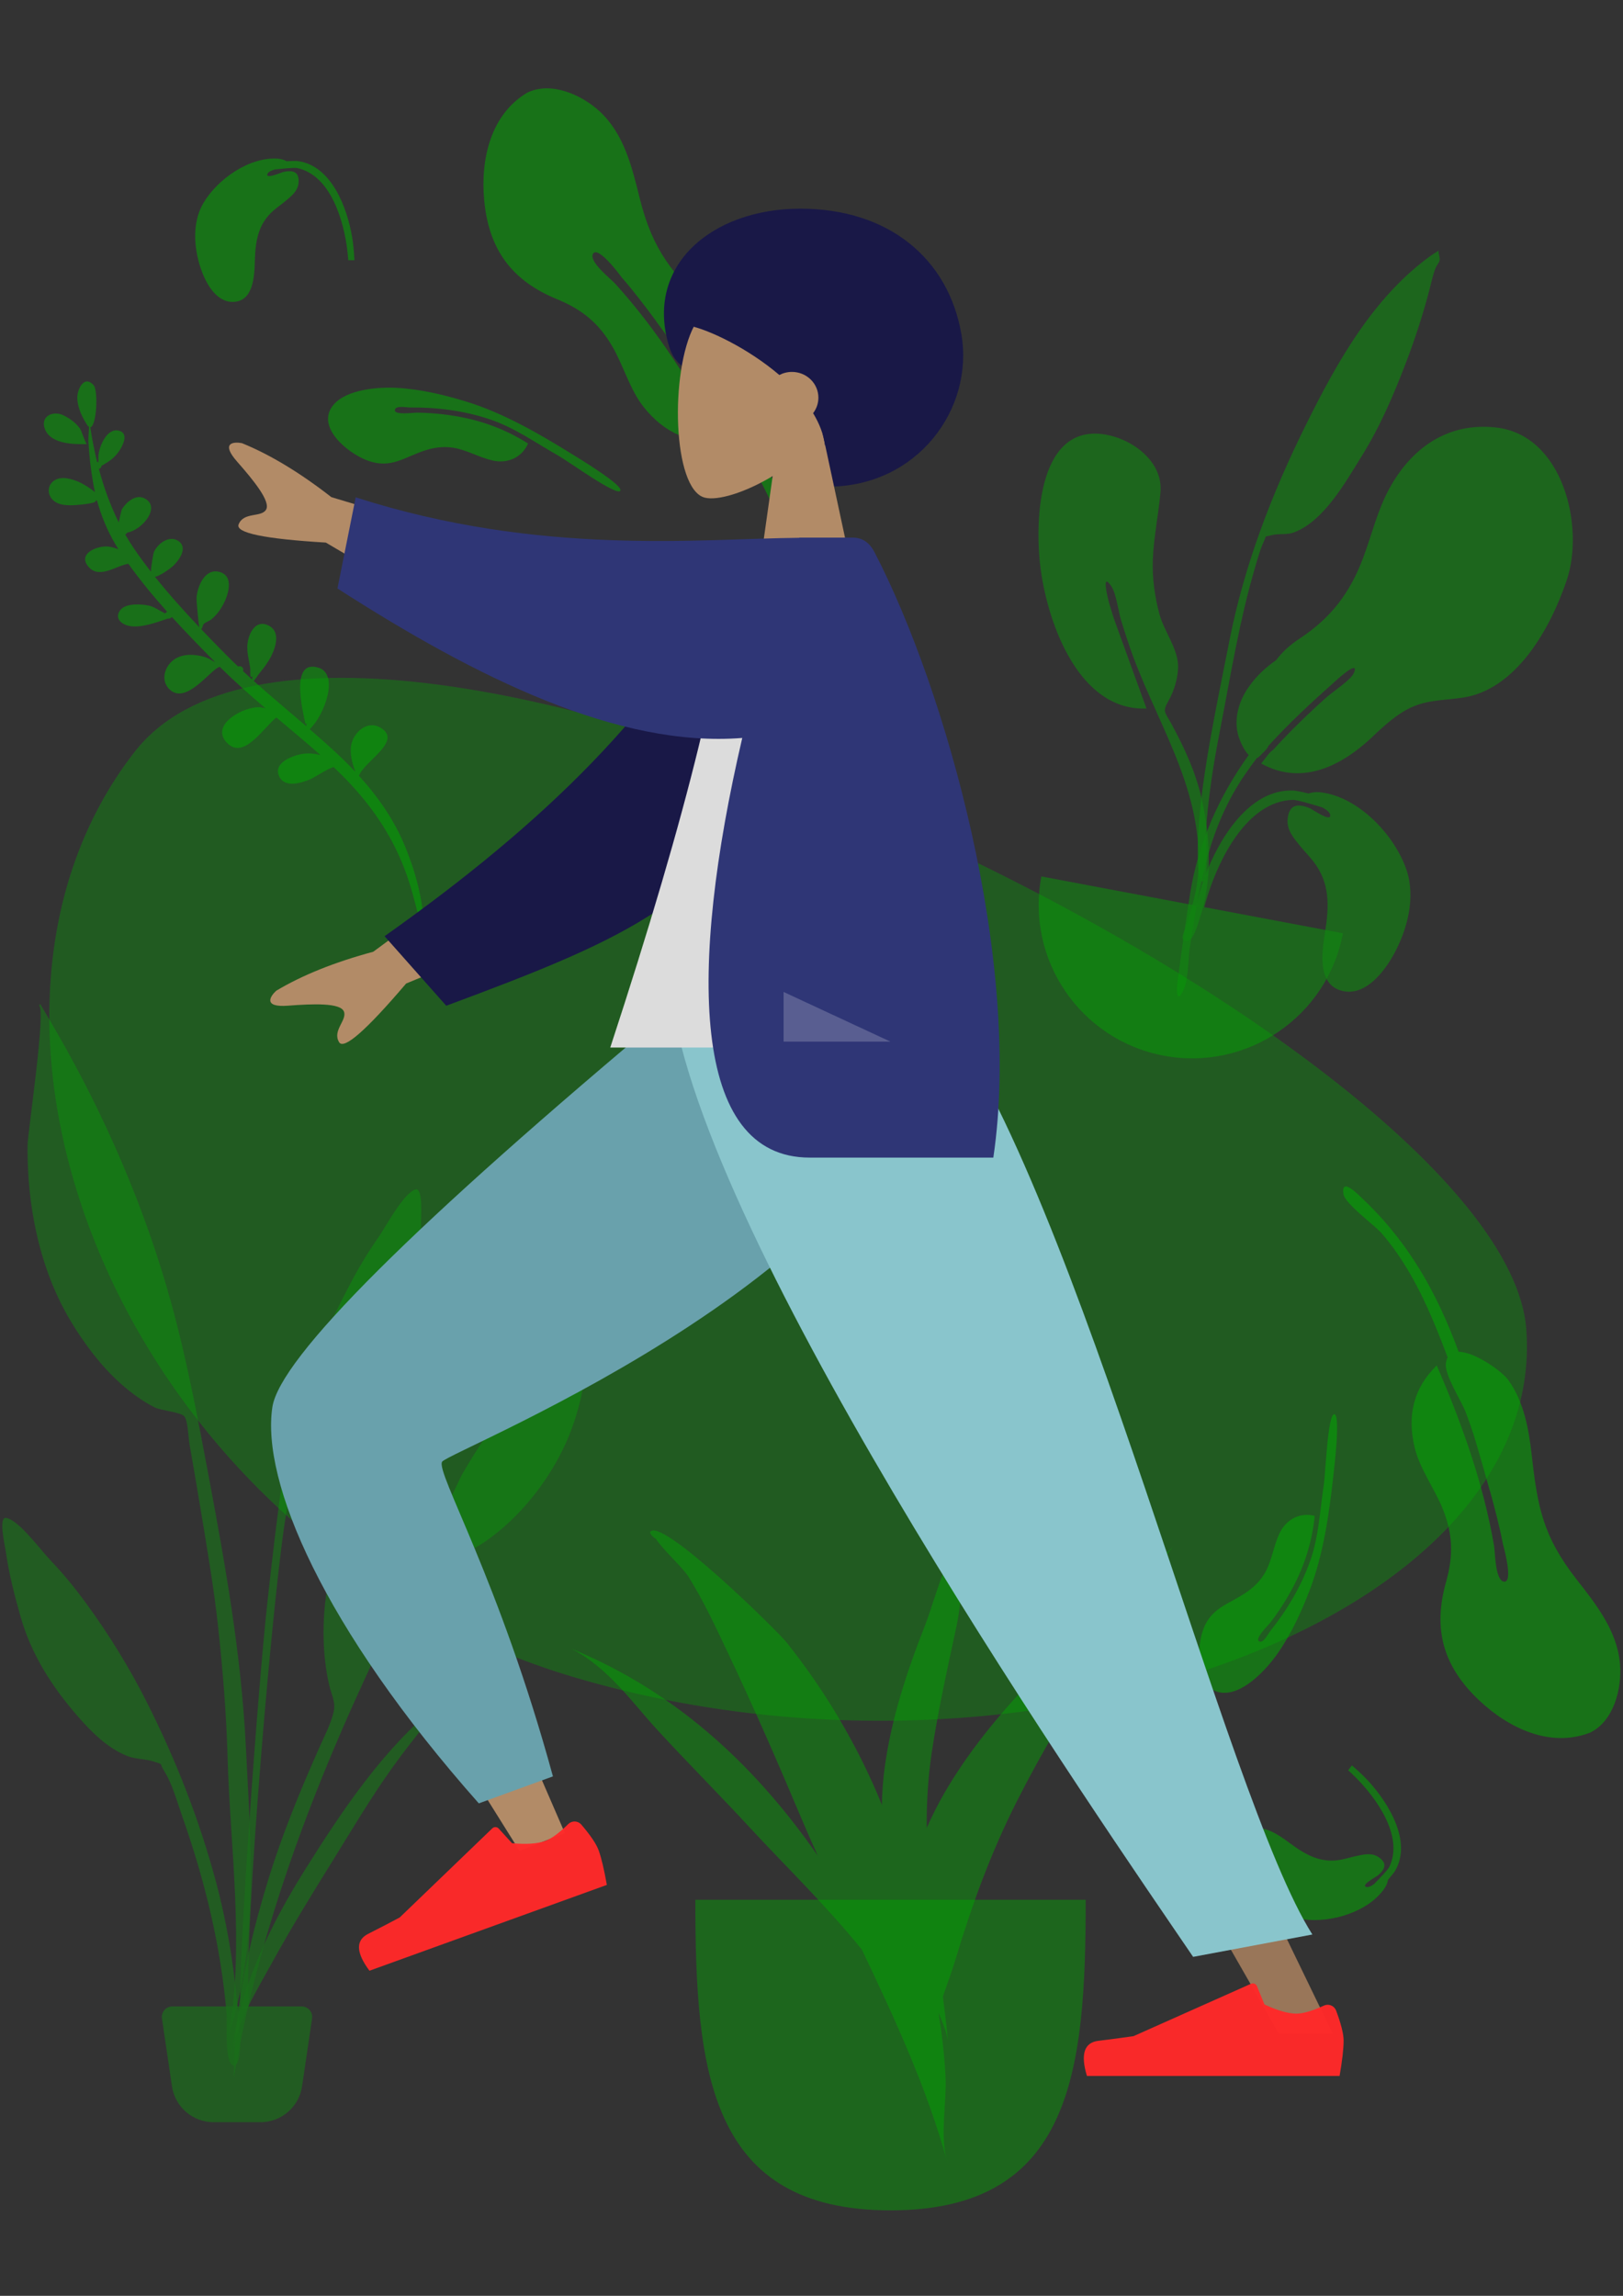 <?xml version="1.0" encoding="UTF-8" standalone="no"?>
<!-- Created with Inkscape (http://www.inkscape.org/) -->

<svg
   xmlns:dc="http://purl.org/dc/elements/1.1/"
   xmlns:cc="http://creativecommons.org/ns#"
   xmlns:rdf="http://www.w3.org/1999/02/22-rdf-syntax-ns#"
   xmlns:svg="http://www.w3.org/2000/svg"
   xmlns="http://www.w3.org/2000/svg"
   xmlns:sodipodi="http://sodipodi.sourceforge.net/DTD/sodipodi-0.dtd"
   xmlns:inkscape="http://www.inkscape.org/namespaces/inkscape"
   width="210mm"
   height="297mm"
   viewBox="0 0 210 297"
   version="1.1"
   id="svg8"
   inkscape:version="0.92.4 (5da689c313, 2019-01-14)"
   sodipodi:docname="p3.svg">
  <rect x="0" y="0" width="210" height="297" fill="#333333" stroke="none"/>
  <defs
     id="defs2">
    <path
       id="path-1"
       d="M92.782,38.006 C93.339,38.194 92.782,35.795 91.448,34.918 C87.359,32.227 75.187,28.246 66.864,29.974 C61.288,31.131 54.334,34.036 49.881,37.74 C45.866,41.079 42.213,46.965 40.791,52.136 C39.299,57.566 38.734,65.122 40.791,69.859 C43.241,75.501 51.915,81.581 52.145,82.389 C52.407,83.31 51.381,86.91 50.631,90.704 C49.881,94.497 50.222,104.156 50.631,105.731 C51.284,108.249 54.788,109.486 56.316,109.668 C64.764,110.675 70.888,121.162 73.436,123.846 C84.781,135.235 92.698,140.188 97.188,138.705 C98.37,138.315 96.598,124.163 95.417,118.097 C94.235,112.031 82.644,101.207 81.902,97.64 C81.465,95.539 81.392,91.88 81.346,91.714 C80.253,84.177 80.441,83.565 78.846,80.494 C77.252,77.423 76.016,77.243 76.399,76.348 C78.271,71.977 84.294,58.604 85.66,54.231 C87.288,49.019 86.519,50.73 88.197,45.536 C88.941,43.236 89.887,37.033 92.782,38.006 Z" />
  </defs>
  <sodipodi:namedview
     id="base"
     pagecolor="#ffffff"
     bordercolor="#666666"
     borderopacity="1.0"
     inkscape:pageopacity="0.0"
     inkscape:pageshadow="2"
     inkscape:zoom="0.35"
     inkscape:cx="44.55868"
     inkscape:cy="559.17596"
     inkscape:document-units="mm"
     inkscape:current-layer="layer1"
     showgrid="false"
     inkscape:window-width="1366"
     inkscape:window-height="706"
     inkscape:window-x="0"
     inkscape:window-y="32"
     inkscape:window-maximized="1" />
  <g
     inkscape:label="Layer 1"
     inkscape:groupmode="layer"
     id="layer1">
    <g
       id="g2649"
       transform="matrix(1.028,0,0,1.028,-5.939,-0.479)">
      <g
         style="opacity:0.505;fill:#00aa00;fill-opacity:0.678;fill-rule:evenodd;stroke:none;stroke-width:1"
         id="Background-Shape-2"
         transform="matrix(0.295,0,0,0.533,11.986,85.767)">
        <path
           style="fill:#00aa00;fill-opacity:0.678"
           inkscape:connector-curvature="0"
           d="M 630.16,153.795 C 639.35,222.536 416.485,267.372 224.659,236.082 32.834,204.791 -55.166,82.598 36.37,17.489 127.905,-47.62 620.97,85.055 630.16,153.795 Z"
           id="Background-Shape" />
      </g>
      <g
         style="fill:#00aa00;fill-opacity:0.528;fill-rule:evenodd;stroke:none;stroke-width:1"
         id="Top-Leaves"
         transform="matrix(0.328,0,0,0.328,30.344,6.971)">
        <path
           style="fill:#00aa00;fill-opacity:0.528"
           inkscape:connector-curvature="0"
           d="m 211.46,136.914 c 0.238,-10.386 -4.017,-19.958 -8.727,-28.992 -9.169,-17.587 -13.755,-28.109 -12.273,-48.996 0.872,-12.284 1.914,-25.263 -4.356,-36.418 -4.565,-8.123 -14.141,-16.813 -24.253,-15.344 -16.007,3.646 -24.943,18.898 -28.369,34.042 -4.246,18.77 0.616,32.774 14.79,44.801 7.987,6.775 12.492,13.754 14.67,24.072 1.743,8.251 1.248,17.713 4.229,25.648 4.457,11.862 12.504,19.106 24.608,21.309 -4.368,-23.512 -10.504,-47.806 -20.343,-69.604 -0.883,-2.157 -7.23,-11.377 -4.589,-13.706 2.909,-2.564 7.71,12.178 7.672,12.086 2.789,6.551 5.142,13.314 7.404,20.105 -0.012,0.002 -0.025,0.001 -0.038,0.003 2.335,6.973 4.61,14.018 6.783,21.109 0.844,2.975 1.634,5.967 2.336,8.999 1.03,4.449 1.152,16.166 4.073,19.645 0.625,0.744 1.261,1.253 1.902,1.586 1.17,4.906 2.262,9.823 3.219,14.75 2.499,12.868 3.944,26.067 2.324,39.152 -0.473,3.819 -5.332,17.101 -3.722,20.492 2.943,6.202 4.598,-3.362 5.226,-6.207 5.193,-23.562 3.316,-45.683 -2.35,-68.751 5.209,-3.588 9.687,-15.573 9.784,-19.781"
           id="path1289"
           transform="rotate(-18,171.735,120.352)" />
        <path
           style="fill:#00aa00;fill-opacity:0.528"
           inkscape:connector-curvature="0"
           d="m 115.859,100.659 c -7.602,1.112 -14.777,10.72 -18.317,17.126 -4.381,7.927 -7.437,16.971 -9.739,25.678 -3.792,14.343 -4.305,30.263 -4.352,44.953 -0.006,1.77 -0.375,23.393 2.153,23.039 2.505,-0.351 0.918,-22.796 1.132,-27.444 0.455,-9.919 -0.225,-19.701 2.102,-29.494 2.408,-10.14 6.824,-19.696 12.405,-28.455 0.716,-1.124 2.232,-5.303 3.954,-4.338 1.684,0.944 -2.981,6.511 -3.644,7.593 -2.735,4.468 -5.111,9.2 -7.078,14.061 -3.685,9.108 -5.6,18.638 -5.535,28.452 5.785,0.888 10.825,-2.499 12.766,-8.144 1.677,-4.879 1.84,-10.554 3.745,-15.167 1.312,-3.177 3.398,-5.875 5.95,-8.157 6.731,-6.017 13.758,-7.522 15.765,-17.509 1.573,-7.829 -0.38,-23.786 -11.307,-22.195"
           id="path1291"
           transform="matrix(-0.53,0.848,0.848,0.53,29.162,-16.165)" />
        <path
           style="fill:#00aa00;fill-opacity:0.528"
           inkscape:connector-curvature="0"
           d="M 2.352,80 H 0 C 0.165,77.015 0.379,74.036 0.884,71.084 2.774,60.022 8.685,43.775 21.65,41.979 c 0.478,-0.067 2.238,-0.078 4.369,0.045 1.01,-0.558 2.141,-0.896 3.334,-0.974 11.038,-0.805 23.365,8.004 28.689,17.172 4.292,7.391 3.569,17.097 0.918,24.95 -1.775,5.257 -5.65,12.753 -12.111,12.826 -8.084,0.091 -8.474,-9.793 -8.63,-15.571 C 38.01,72.746 37.029,66.054 30.91,60.818 29.484,59.598 27.925,58.525 26.485,57.322 24.229,55.439 21.736,53.511 21.446,50.396 c -0.401,-4.297 2.051,-5.071 5.795,-4.272 0.638,0.136 7.067,2.99 6.115,0.734 -0.291,-0.689 -1.352,-1.235 -2.692,-1.644 -3.467,-0.373 -7.601,-0.806 -8.79,-0.547 C 9.047,47.45 4.053,65.028 2.726,76.196 2.576,77.46 2.456,78.729 2.352,80 Z"
           id="path1293"
           transform="matrix(-1,0,0,1,61.105,0)" />
      </g>
      <g
         style="fill:#00aa00;fill-opacity:0.431;fill-rule:evenodd;stroke:none;stroke-width:1"
         id="Maceta"
         transform="matrix(1.014,0,0,1.014,77.662,190.403)">
        <path
           style="fill:#00aa00;fill-opacity:0.431"
           inkscape:connector-curvature="0"
           d="M 15.418,48.456 C 15.418,69.743 17.098,87 39.646,87 62.194,87 63.873,69.743 63.873,48.456"
           id="path1285" />
        <path
           style="fill:#00aa00;fill-opacity:0.431"
           inkscape:connector-curvature="0"
           d="m 46.353,35.174 c -0.826,1.429 -1.563,2.887 -2.214,4.366 -0.023,-3.047 0.146,-6.116 0.606,-9.228 0.786,-5.329 1.988,-10.631 3.116,-15.924 C 48.672,10.584 48.621,3.752 51.699,0.72 52.544,0.065 52.747,1.351 52.747,1.908 52.757,2.026 52.744,-0.368 51.925,0.049 47.054,2.564 45.476,10.474 43.917,14.434 41.642,20.215 39.706,26.124 38.909,32.138 38.708,33.657 38.598,35.176 38.573,36.692 38.407,36.287 38.252,35.878 38.08,35.474 35.268,28.881 31.475,22.447 26.743,16.514 25.578,15.054 10.934,0.649 9.788,2.854 c 0.113,0.32 0.35,0.586 0.711,0.797 0.021,0.024 0.022,0.011 0.009,-0.025 0.86,1.389 3.305,3.535 4.067,4.752 1.917,3.064 3.407,6.315 4.921,9.504 3.199,6.739 6.166,13.546 9.043,20.368 0.67,1.589 1.368,3.169 2.08,4.744 C 23.277,32.405 13.483,22.791 0,17.287 c 4.605,2.343 7.624,6.75 10.734,10.125 3.751,4.071 7.701,8.032 11.459,12.098 4.432,4.797 9.648,9.848 13.911,15.156 4.13,8.67 8.142,17.349 10.62,26.463 -1.015,-3.149 -0.08,-7.5 -0.253,-10.805 -0.138,-2.63 -0.445,-5.239 -0.867,-7.843 0.521,1.174 0.97,2.35 1.173,3.443 -0.186,-1.834 -0.399,-3.656 -0.629,-5.468 0.59,-1.697 1.169,-3.281 1.56,-4.585 2.005,-6.691 4.392,-13.268 7.642,-19.677 3.008,-5.929 6.458,-11.783 10.218,-17.458 1.754,-2.646 3.532,-5.282 5.298,-7.923 C 72.022,9.083 73.123,6.316 74.733,4.659 64.326,14.174 52.956,23.757 46.353,35.174"
           id="Fill-27" />
      </g>
      <path
         style="fill:#00aa00;fill-opacity:0.513;fill-rule:evenodd;stroke:none;stroke-width:0.265"
         inkscape:connector-curvature="0"
         d="m 13.775,52.735 c -1.301,-0.645 -3.034,0.103 -2.311,1.808 0.775,1.826 3.639,1.848 5.257,1.812 -0.162,-0.008 -0.683,-1.683 -0.862,-1.936 -0.526,-0.746 -1.284,-1.287 -2.084,-1.684 z m 14.985,32.733 c 0.328,0.281 0.027,0.026 0,0 z m -16.238,-24.476 c -0.761,0.582 -0.797,1.609 -0.176,2.304 0.74,0.828 2.092,0.798 3.101,0.717 0.456,-0.036 2.894,-0.232 2.316,-0.631 0.044,0.017 0.137,0.058 0.237,0.113 0.053,0.195 0.11,0.39 0.168,0.584 -0.014,0.008 -0.026,0.017 -0.042,0.026 0.017,-0.007 0.028,-0.015 0.043,-0.022 0.586,1.937 1.42,3.78 2.513,5.505 -0.409,-0.161 -0.832,-0.283 -1.261,-0.337 -1.272,-0.161 -3.946,0.827 -2.524,2.52 1.364,1.623 3.487,-0.118 5.035,-0.358 1.501,2.095 3.157,4.103 4.891,6.044 -0.106,0.033 -0.2,0.103 -0.253,0.211 -0.696,-0.353 -1.421,-0.858 -2.065,-0.995 -0.929,-0.197 -2.835,-0.317 -3.538,0.515 -0.864,1.023 0.062,1.854 1.083,2.05 1.48,0.285 3.418,-0.439 4.842,-0.927 0.163,0.029 0.341,-0.019 0.447,-0.149 0.032,-0.01 0.063,-0.02 0.094,-0.03 1.757,1.931 3.581,3.799 5.393,5.626 -0.019,-0.001 -0.039,-0.002 -0.059,-0.003 -0.473,-0.31 -0.98,-0.565 -1.53,-0.698 -1.272,-0.31 -2.768,-0.312 -3.8,0.609 -1.028,0.916 -1.392,2.519 -0.329,3.548 2.129,2.06 5.266,-2.636 6.339,-2.832 1.842,1.837 3.79,3.553 5.769,5.235 -0.225,-0.068 -0.455,-0.119 -0.693,-0.141 -1.94,-0.186 -6.494,2.193 -4.113,4.533 2.075,2.039 4.476,-1.886 6.149,-3.259 1.864,1.567 3.739,3.124 5.561,4.741 -0.994,-0.264 -1.954,-0.303 -3.019,0.019 -1.102,0.334 -2.881,1.166 -2.184,2.654 0.709,1.513 2.845,0.825 3.957,0.344 0.607,-0.262 1.823,-1.147 2.891,-1.519 2.907,2.745 5.426,5.768 7.332,9.329 1.19,2.224 2.093,4.599 2.729,7.041 0.406,1.558 1.205,4.176 1.045,6.205 0.763,-4.06 -0.617,-8.937 -2.103,-12.566 -1.366,-3.337 -3.411,-6.267 -5.807,-8.904 0.601,-1.808 5.66,-4.415 2.636,-6.095 -1.606,-0.888 -3.251,0.586 -3.602,2.146 -0.241,1.072 0.126,2.42 0.516,3.461 -0.753,-0.804 -1.537,-1.582 -2.344,-2.334 -1.115,-1.04 -2.258,-2.049 -3.411,-3.046 1.9,-1.785 3.699,-6.888 1.151,-7.723 -3.762,-1.229 -1.951,5.732 -1.688,7.037 0.074,0.004 0.133,-0.018 0.175,-0.066 -0.021,0.119 -0.046,0.247 -0.075,0.376 -2.207,-1.898 -4.447,-3.758 -6.613,-5.701 0.195,-0.144 0.505,-0.695 0.749,-0.989 0.55,-0.661 1.077,-1.352 1.461,-2.126 0.608,-1.223 1.194,-3.173 -0.417,-3.892 -1.752,-0.783 -2.585,1.422 -2.597,2.738 -0.008,0.91 0.239,1.774 0.369,2.666 0.04,0.278 -0.115,1.532 0.264,0.993 -0.018,0.199 -0.02,0.343 -0.012,0.445 -0.389,-0.351 -0.775,-0.705 -1.158,-1.062 0.018,-0.045 0.031,-0.094 0.034,-0.151 0.021,-0.392 -0.374,-0.543 -0.651,-0.428 -0.506,-0.481 -1.007,-0.968 -1.499,-1.464 -1.043,-1.052 -2.101,-2.134 -3.152,-3.239 0.228,-0.196 0.137,-0.467 0.35,-0.675 0.213,-0.207 0.632,-0.322 0.882,-0.515 0.629,-0.485 1.151,-1.191 1.529,-1.887 0.623,-1.149 1.429,-3.559 -0.392,-4.106 -1.877,-0.565 -2.829,1.755 -2.95,3.205 -0.024,0.281 0.187,2.813 0.348,3.732 -1.944,-2.054 -3.856,-4.184 -5.589,-6.352 0.525,-0.005 2.014,-1.081 2.316,-1.375 0.735,-0.716 1.902,-2.299 0.614,-3.136 -1.145,-0.743 -2.557,0.333 -3.046,1.379 -0.081,0.172 -0.364,1.775 -0.386,2.494 -0.717,-0.919 -1.401,-1.844 -2.037,-2.771 -0.424,-0.617 -0.821,-1.25 -1.192,-1.896 0.089,-0.051 0.173,-0.139 0.253,-0.249 1.91,-0.324 4.345,-3.304 2.101,-4.341 -1.068,-0.493 -2.226,0.525 -2.749,1.358 -0.107,0.17 -0.281,1.027 -0.422,1.703 -1.067,-2.142 -1.883,-4.409 -2.504,-6.734 0.166,-0.041 0.307,-0.168 0.326,-0.387 0.927,-0.529 1.659,-0.969 2.307,-1.985 0.402,-0.631 1.126,-2.074 -0.055,-2.424 -1.538,-0.456 -2.503,1.893 -2.629,3.049 -0.015,0.134 -0.014,0.525 -0.009,0.883 -0.053,-0.007 -0.107,-0.006 -0.16,0.003 -0.353,-1.439 -0.635,-2.897 -0.859,-4.358 0.839,-0.27 0.984,-4.678 0.426,-5.305 -1.249,-1.405 -2.13,0.625 -2.063,1.698 0.079,1.265 0.652,2.416 1.335,3.437 0.073,0.108 0.052,0.103 0.071,-0.048 0.011,0.074 0.035,0.129 0.072,0.169 -0.035,0.666 -0.104,1.348 -0.071,1.937 0.095,1.687 0.291,3.385 0.576,5.05 0.069,0.405 0.149,0.807 0.238,1.205 -0.675,-0.575 -1.584,-1.085 -1.94,-1.245 -0.924,-0.414 -2.347,-0.861 -3.264,-0.16 z m 46.457,58.577 c -0.043,0.588 -0.149,1.127 -0.347,1.571 0.149,-0.506 0.263,-1.032 0.347,-1.571 z"
         id="Leaf-Bottom" />
      <g
         style="opacity:0.7;fill:#00aa00;fill-opacity:0.614;fill-rule:evenodd;stroke:none;stroke-width:1"
         id="Plant-Right"
         transform="matrix(0.26,0.049,-0.049,0.26,143.039,23.617)">
        <path
           style="fill:#00aa00;fill-opacity:0.614"
           inkscape:connector-curvature="0"
           d="m 79.905,113.04 c -13.652,0.723 -29.61,10.413 -29.508,25.324 0.075,10.834 1.525,21.493 1.022,32.371 -0.403,8.694 -2.293,17.199 -5.23,25.389 -2.824,7.875 -9.645,15.044 -10.752,23.256 -0.706,5.233 0.744,12.337 2.981,17.148 2.721,5.849 1.563,5.486 -2.052,11.014 -7.084,10.833 -13.331,21.835 -17.257,34.297 -5.655,17.949 -8.437,38.528 -3.693,57.027 0.603,2.349 1.921,10.868 5.269,11.121 3.74,0.283 1.509,-4.433 1.147,-5.995 -2.309,-9.962 -4.346,-18.669 -3.918,-29.078 1.654,-40.164 27.29,-69.205 42.237,-104.717 0.834,-1.838 2.545,-6.185 3.75,-9.062 1.902,-4.541 3.41,-12.96 6.262,-16.478 5.37,-6.628 1.121,6.009 0.194,8.434 -1.172,3.067 -2.474,6.333 -3.72,9.043 -5.689,12.555 -12.069,26.278 -17.947,39.221 31.704,3.8 49.598,-35.715 55.335,-61.061 4.727,-20.882 7.963,-68.883 -24.118,-67.256"
           id="Leaf-Me-Alone!"
           transform="matrix(-0.995,0.105,0.105,0.995,95.473,-5.004)" />
        <path
           style="fill:#00aa00;fill-opacity:0.614"
           inkscape:connector-curvature="0"
           d="m 210.805,78.121 c -22.823,1.811 -37.474,16.871 -44.295,37.934 -3.676,11.351 -4.097,23.013 -6.14,34.678 -3.073,17.551 -9.685,30.851 -22.607,43.355 -4.002,3.872 -6.952,7.849 -9.048,12.102 -4.162,4.247 -7.785,9.053 -10.447,14.929 -3.4,7.504 -4.362,16.508 -0.436,23.989 1.055,2.011 3.689,6.049 6.418,7.883 -10.217,21.76 -15.835,45.592 -15.202,69.393 0.383,14.368 1.084,28.741 1.902,43.091 0.22,3.853 1.475,10.216 3.36,3.754 1.725,-5.911 -0.438,-15.189 -0.638,-21.364 -0.974,-30.081 -1.806,-57.431 10.576,-85.536 1.298,-2.946 2.675,-5.868 4.109,-8.766 0.084,-0.049 0.162,-0.108 0.241,-0.165 0.055,0.042 0.104,0.088 0.159,0.129 0.092,-0.163 0.217,-0.358 0.363,-0.575 0.411,-0.424 0.77,-0.961 1.112,-1.559 1.098,-1.522 2.341,-3.31 2.348,-4.289 0,-0.008 -0.004,-0.019 -0.004,-0.027 7.666,-12.513 16.446,-24.337 25.414,-35.929 -0.067,0.084 9.728,-13.252 8.213,-5.877 -0.73,3.554 -7.935,10.323 -10.845,14.087 -6.437,8.376 -13.996,18.988 -20.277,29.25 -0.845,0.486 -2.039,2.871 -2.903,4.647 -0.477,0.9 -0.922,1.807 -1.359,2.598 22.257,7.354 39.57,-7.459 51.376,-24.687 0.014,-0.02 0.027,-0.041 0.04,-0.061 3.593,-4.761 7.273,-9.488 11.871,-13.251 7.671,-6.279 15.885,-7.387 24.929,-10.478 24.664,-8.427 35.15,-40.391 38.48,-64.108 3.758,-26.757 -14.622,-67.787 -46.711,-65.149"
           id="path1265" />
        <path
           style="fill:#00aa00;fill-opacity:0.614"
           inkscape:connector-curvature="0"
           d="M 187.087,8.282 C 160.498,29.164 144.586,61.073 131.288,91.305 116.437,125.071 104.873,159.853 99.484,196.372 c -3.54,23.993 -7.59,48.068 -9.559,72.254 -0.7,8.589 -1.05,17.243 -0.884,25.861 0.014,0.708 0.39,19.951 3.897,15.972 1.995,-2.263 -0.353,-19.956 -0.313,-22.843 0.23,-16.257 2.023,-32.414 4.383,-48.489 3.885,-26.467 6.807,-52.932 13.202,-78.947 0.954,-3.884 1.853,-7.979 3.33,-11.702 1.57,-3.959 0.053,-2.348 3.518,-3.515 3.367,-1.135 7.222,-0.364 10.764,-1.884 14.049,-6.03 23.505,-25.263 30.518,-37.769 8.021,-14.301 13.872,-29.93 18.971,-45.449 3.745,-11.402 6.882,-22.818 9.397,-34.547 0.793,-3.697 1.357,-7.599 2.607,-11.168 0.337,-0.963 1.575,-2.575 1.662,-3.457 C 191.161,8.822 190.194,7.573 190.322,6 c -1.094,0.737 -2.173,1.499 -3.234,2.282"
           id="path1267"
           transform="rotate(-8,140,158.5)" />
        <path
           style="fill:#00aa00;fill-opacity:0.614"
           inkscape:connector-curvature="0"
           d="m 38,328 c 0,40.317 32.683,73 73,73 40.317,0 73,-32.683 73,-73"
           id="Base" />
        <path
           style="fill:#00aa00;fill-opacity:0.614"
           inkscape:connector-curvature="0"
           d="M 116.857,328.232 H 113 c 0.268,-4.84 0.621,-9.671 1.43,-14.456 3.094,-18.303 12.77,-45.185 33.99,-48.156 0.783,-0.111 3.663,-0.129 7.151,0.075 1.653,-0.924 3.505,-1.482 5.456,-1.611 18.067,-1.332 38.244,13.244 46.959,28.412 7.025,12.229 5.842,28.288 1.503,41.281 -2.906,8.698 -9.248,21.1 -19.824,21.221 -13.232,0.151 -13.87,-16.203 -14.126,-25.763 -0.34,-12.71 -1.946,-23.783 -11.962,-32.447 -2.334,-2.018 -4.886,-3.794 -7.243,-5.784 -3.692,-3.115 -7.772,-6.305 -8.248,-11.459 -0.657,-7.11 3.357,-8.39 9.485,-7.069 1.045,0.225 11.568,4.947 10.01,1.214 -0.476,-1.14 -2.213,-2.044 -4.406,-2.721 -5.674,-0.617 -12.441,-1.333 -14.388,-0.905 -20.996,4.606 -29.17,33.689 -31.341,52.167 -0.234,1.994 -0.424,3.995 -0.589,6 z"
           id="path1270" />
      </g>
      <g
         style="opacity:0.5;fill:#00aa00;fill-opacity:0.678;fill-rule:evenodd;stroke:none;stroke-width:1"
         id="Plant-Left"
         transform="matrix(0.265,0,0,0.265,6.062,126.815)">
        <path
           style="fill:#00aa00;fill-opacity:0.678"
           inkscape:connector-curvature="0"
           d="m 178.223,111.445 c 4.202,-5.992 12.001,-21.21 17.915,-23.351 3.81,-1.379 2.699,12.886 2.746,15.607 0.183,10.524 -0.841,20.981 -2.107,31.416 -2.279,18.82 -9.733,35.581 -19.956,51.599 -5.26,8.242 -11.431,16.584 -19.977,21.727 -3.934,2.368 -8.667,2.765 -12.552,4.805 -4.524,2.375 -2.06,0.455 -4.099,5.17 -2.832,6.546 -3.737,14.99 -5.047,21.975 -6.015,32.062 -20.579,201.552 -18.054,234.166 0.224,2.891 -3.807,3.582 -4.008,0.053 -1.069,-18.712 8.185,-148.289 12.854,-190.664 4.669,-42.376 9.394,-79.812 14.132,-94.473 5.748,-17.786 16.128,-39.176 24.769,-55.763 4.014,-7.706 8.389,-15.146 13.383,-22.267 z"
           id="Leaf" />
        <path
           style="fill:#00aa00;fill-opacity:0.678"
           inkscape:connector-curvature="0"
           d="m 209.414,319.278 c 10.935,-8.028 22.771,7.123 12.876,15.153 -5.47,4.438 -11.189,2.859 -14.409,-0.839 -2.09,2.548 -4.046,5.211 -5.926,7.461 -5.727,6.856 -11.139,13.876 -16.312,21.059 -10.746,14.923 -19.955,30.689 -29.584,46.167 -9.502,15.276 -18.929,30.63 -27.541,46.292 C 121.223,467.841 111.498,483.452 109,498 c 3.79,-30.854 18.172,-60.51 35.298,-87.709 16.987,-26.976 36.481,-56.438 62.783,-77.727 -2.677,-3.937 -2.751,-9.556 2.333,-13.286 z"
           id="path1274" />
        <path
           style="fill:#00aa00;fill-opacity:0.678"
           inkscape:connector-curvature="0"
           d="m 1.913,244.031 c 6.119,1.197 16.118,15.039 21.162,20.314 5.995,6.268 11.433,12.948 16.56,19.947 11.036,15.066 20.906,31.084 29.299,47.788 13.683,27.231 24.644,55.185 32.599,84.838 4.87,18.152 8.023,36.965 9.891,55.647 0.353,3.523 4.047,30.688 -1.276,31.42 -4.787,0.659 -3.309,-20.626 -3.54,-23.522 -2.611,-32.665 -10.432,-64.448 -21.31,-95.237 -2.37,-6.707 -4.571,-14.922 -8.36,-20.958 -2.729,-4.347 -0.02,-2.831 -4.815,-4.477 -4.118,-1.414 -8.81,-1.068 -13.027,-2.799 C 49.936,353.237 42.601,345.944 36.171,338.608 23.676,324.351 13.774,308.928 8.613,290.66 5.749,280.532 3.118,270.344 1.658,259.902 1.281,257.203 -2.028,243.26 1.913,244.031 Z"
           id="path1276" />
        <path
           style="fill:#00aa00;fill-opacity:0.678"
           inkscape:connector-curvature="0"
           d="m 26.061,13.716 c 23.05,39.974 41.991,83.885 54.222,128.36 7.41,26.947 12.593,54.598 17.742,82.05 7.972,42.506 15.513,85.008 17.658,128.269 2.158,43.511 6.425,93.697 -7.822,135.605 7.117,-42.548 0.341,-87.838 -0.859,-130.65 -0.573,-20.438 -2.235,-40.676 -4.414,-60.995 -2.115,-19.71 -5.57,-39.326 -8.787,-58.881 -1.567,-9.524 -3.213,-19.033 -4.889,-28.537 -0.5,-2.836 -0.712,-11.25 -2.51,-13.187 -1.81,-1.95 -11.047,-2.745 -13.947,-4.175 -5.839,-2.882 -11.332,-6.975 -16.193,-11.3 C 46.942,171.984 38.835,161.151 32.436,150.472 17.631,125.764 11.712,95.61 12.011,66.994 12.068,61.438 21.003,1.61 17.415,0.786 17.631,0.533 17.835,0.272 18.028,0 c 2.717,4.549 5.383,9.128 8.033,13.716 z"
           id="path1278" />
        <path
           style="fill:#00aa00;fill-opacity:0.678"
           inkscape:connector-curvature="0"
           d="m 274.846,157.887 c 0.356,-0.513 2.67,-4.081 1.505,-3.853 2.373,-0.464 -3.264,3.935 2.649,1.236 -2.808,2.652 -1.187,6.096 -1.15,9.665 0.061,5.794 -0.908,11.541 -2,17.211 -1.724,8.962 -4.293,17.677 -8.022,26.013 -8.127,18.166 -21.927,35.655 -38.31,47.012 -8.088,5.608 -16.014,7.517 -25.239,10.098 -5.826,1.631 -6.288,4.645 -9.381,10.299 -6.439,11.776 -12.763,23.509 -18.441,35.683 -6.78,14.536 -13.363,29.088 -19.571,43.88 -20.916,49.826 -37.941,101.446 -46.881,154.868 -0.219,-31.481 7.064,-63.905 16.25,-93.912 6.692,-21.862 15.403,-42.937 24.695,-63.799 2.252,-5.054 5.664,-11.555 6.62,-17.135 0.669,-3.909 -1.377,-7.669 -2.315,-11.788 -3.654,-16.037 -3.392,-34.005 -0.184,-50.128 3.538,-17.779 13.768,-26.031 31.074,-28.549 6.329,-0.921 14.374,-0.584 20.177,-3.282 6.323,-2.939 8.931,-12.598 12.526,-18.799 9.657,-16.656 21.131,-32.631 34.306,-46.665 3.648,-3.886 7.571,-7.472 11.733,-10.795 2.625,-2.097 8.169,-4.68 9.958,-7.263 z"
           id="path1280" />
        <path
           style="fill:#00aa00;fill-opacity:0.678"
           inkscape:connector-curvature="0"
           d="m 80.791,476 h 61.417 c 2.761,0 5,2.239 5,5 0,0.244 -0.018,0.488 -0.053,0.729 l -4.747,32.188 C 140.961,523.73 132.541,531 122.622,531 h -22.244 c -9.919,0 -18.339,-7.27 -19.786,-17.082 l -4.747,-32.188 c -0.403,-2.732 1.485,-5.273 4.217,-5.676 C 80.303,476.018 80.547,476 80.791,476 Z"
           id="path1282" />
      </g>
      <g
         style="fill:#00aa00;fill-opacity:0.528;fill-rule:evenodd;stroke:none;stroke-width:1"
         id="Top-Leaves-3"
         transform="matrix(0.202,-0.258,-0.258,-0.202,184.237,254.553)">
        <path
           style="fill:#00aa00;fill-opacity:0.528"
           inkscape:connector-curvature="0"
           d="m 211.46,136.914 c 0.238,-10.386 -4.017,-19.958 -8.727,-28.992 -9.169,-17.587 -13.755,-28.109 -12.273,-48.996 0.872,-12.284 1.914,-25.263 -4.356,-36.418 -4.565,-8.123 -14.141,-16.813 -24.253,-15.344 -16.007,3.646 -24.943,18.898 -28.369,34.042 -4.246,18.77 0.616,32.774 14.79,44.801 7.987,6.775 12.492,13.754 14.67,24.072 1.743,8.251 1.248,17.713 4.229,25.648 4.457,11.862 12.504,19.106 24.608,21.309 -4.368,-23.512 -10.504,-47.806 -20.343,-69.604 -0.883,-2.157 -7.23,-11.377 -4.589,-13.706 2.909,-2.564 7.71,12.178 7.672,12.086 2.789,6.551 5.142,13.314 7.404,20.105 -0.012,0.002 -0.025,0.001 -0.038,0.003 2.335,6.973 4.61,14.018 6.783,21.109 0.844,2.975 1.634,5.967 2.336,8.999 1.03,4.449 1.152,16.166 4.073,19.645 0.625,0.744 1.261,1.253 1.902,1.586 1.17,4.906 2.262,9.823 3.219,14.75 2.499,12.868 3.944,26.067 2.324,39.152 -0.473,3.819 -5.332,17.101 -3.722,20.492 2.943,6.202 4.598,-3.362 5.226,-6.207 5.193,-23.562 3.316,-45.683 -2.35,-68.751 5.209,-3.588 9.687,-15.573 9.784,-19.781"
           id="path1289-6"
           transform="rotate(-18,171.735,120.352)" />
        <path
           style="fill:#00aa00;fill-opacity:0.528"
           inkscape:connector-curvature="0"
           d="m 115.859,100.659 c -7.602,1.112 -14.777,10.72 -18.317,17.126 -4.381,7.927 -7.437,16.971 -9.739,25.678 -3.792,14.343 -4.305,30.263 -4.352,44.953 -0.006,1.77 -0.375,23.393 2.153,23.039 2.505,-0.351 0.918,-22.796 1.132,-27.444 0.455,-9.919 -0.225,-19.701 2.102,-29.494 2.408,-10.14 6.824,-19.696 12.405,-28.455 0.716,-1.124 2.232,-5.303 3.954,-4.338 1.684,0.944 -2.981,6.511 -3.644,7.593 -2.735,4.468 -5.111,9.2 -7.078,14.061 -3.685,9.108 -5.6,18.638 -5.535,28.452 5.785,0.888 10.825,-2.499 12.766,-8.144 1.677,-4.879 1.84,-10.554 3.745,-15.167 1.312,-3.177 3.398,-5.875 5.95,-8.157 6.731,-6.017 13.758,-7.522 15.765,-17.509 1.573,-7.829 -0.38,-23.786 -11.307,-22.195"
           id="path1291-0"
           transform="matrix(-0.53,0.848,0.848,0.53,29.162,-16.165)" />
        <path
           style="fill:#00aa00;fill-opacity:0.528"
           inkscape:connector-curvature="0"
           d="M 2.352,80 H 0 C 0.165,77.015 0.379,74.036 0.884,71.084 2.774,60.022 8.685,43.775 21.65,41.979 c 0.478,-0.067 2.238,-0.078 4.369,0.045 1.01,-0.558 2.141,-0.896 3.334,-0.974 11.038,-0.805 23.365,8.004 28.689,17.172 4.292,7.391 3.569,17.097 0.918,24.95 -1.775,5.257 -5.65,12.753 -12.111,12.826 -8.084,0.091 -8.474,-9.793 -8.63,-15.571 C 38.01,72.746 37.029,66.054 30.91,60.818 29.484,59.598 27.925,58.525 26.485,57.322 24.229,55.439 21.736,53.511 21.446,50.396 c -0.401,-4.297 2.051,-5.071 5.795,-4.272 0.638,0.136 7.067,2.99 6.115,0.734 -0.291,-0.689 -1.352,-1.235 -2.692,-1.644 -3.467,-0.373 -7.601,-0.806 -8.79,-0.547 C 9.047,47.45 4.053,65.028 2.726,76.196 2.576,77.46 2.456,78.729 2.352,80 Z"
           id="path1293-6"
           transform="matrix(-1,0,0,1,61.105,0)" />
      </g>
      <g
         transform="matrix(-2.04,0,0,2.04,228.121,15.84)"
         id="g1254">
        <g
           style="fill:none;fill-rule:evenodd;stroke:none;stroke-width:1"
           transform="matrix(0.265,0,0,0.265,41.726,1.891)"
           id="Head/Front/Afro">
          <path
             id="Hair-Back"
             d="m 61,77.707 c 11.429,0 15.585,-13.683 22.079,-21.192 C 87.724,51.143 95.653,52.745 98,45.224 103.902,26.311 88.106,13 67.5,13 46.894,13 33,24.674 30,42.224 27,59.773 40.394,77.707 61,77.707 Z"
             inkscape:connector-curvature="0"
             style="fill:#191847" />
          <g
             transform="translate(54,31)"
             id="Head"
             style="fill:#b28b67;stroke-width:1">
            <path
               id="path980"
               d="M 8.262,34.49 C 3.654,29.081 0.536,22.453 1.057,15.025 2.558,-6.375 32.349,-1.667 38.143,9.134 43.938,19.935 43.25,47.333 35.76,49.263 32.774,50.033 26.411,48.147 19.935,44.244 L 24,73 H 0 Z"
               inkscape:connector-curvature="0" />
          </g>
          <path
             id="Hair"
             d="M 72.38,51.723 C 71.508,51.262 70.509,51 69.447,51 c -3.4,0 -6.157,2.686 -6.157,6 0,1.352 0.459,2.6 1.234,3.604 -1.459,2.404 -2.454,4.931 -2.781,7.528 C 56.687,68.132 38.234,49 56.617,31 75,13 101.566,38.696 93.583,40.195 88.993,41.056 79.75,45.438 72.38,51.723 Z"
             inkscape:connector-curvature="0"
             style="fill:#191847" />
        </g>
        <path
           style="fill:#b28b67;fill-rule:evenodd;stroke:none;stroke-width:0.265"
           inkscape:connector-curvature="0"
           d="m 51.379,54.561 c 0.498,6.791 32.55,26.783 32.737,27.344 0.083,0.249 -3.242,8.13 -9.977,23.642 l 2.802,1.089 C 87.27,90.207 92.169,81.117 91.639,79.367 90.879,76.861 82.59,68.616 66.77,54.633 Z"
           id="Leg-5" />
        <path
           style="fill:#69a1ac;fill-opacity:1;fill-rule:evenodd;stroke:none;stroke-width:0.265"
           inkscape:connector-curvature="0"
           d="m 74.876,102.044 4.574,1.665 C 89.097,92.825 92.878,83.846 92.188,79.27 91.729,76.22 83.468,67.989 67.405,54.577 H 51.051 c 0.558,15.726 30.266,27.387 30.664,28.057 0.397,0.67 -3.513,7.234 -6.838,19.409 z"
           id="Pant-6" />
        <g
           style="fill:#ff2a2a;fill-opacity:0.97;fill-rule:evenodd;stroke:none;stroke-width:1"
           id="Accessories/Shoe/Flat-Sneaker-2"
           transform="matrix(0.249,0.09,-0.09,0.249,74.811,98.173)">
          <path
             inkscape:connector-curvature="0"
             d="m 2.793,26.492 c -1.167,3.115 -1.75,5.445 -1.75,6.991 0,1.881 0.313,4.625 0.94,8.233 2.182,0 21.789,0 58.821,0 1.529,-5.053 0.646,-7.781 -2.647,-8.184 -3.293,-0.403 -6.029,-0.767 -8.207,-1.091 L 22.61,20.252 c -0.526,-0.235 -1.143,0.002 -1.377,0.528 -0.004,0.009 -0.008,0.018 -0.012,0.027 l -1.757,4.263 c -3.049,1.422 -5.526,2.134 -7.432,2.134 -1.549,0 -3.687,-0.625 -6.416,-1.876 l 5.7e-6,-1.3e-5 c -1.047,-0.48 -2.285,-0.02 -2.765,1.027 -0.021,0.045 -0.04,0.091 -0.057,0.137 z"
             id="shoe-9"
             style="fill:#ff2a2a;fill-opacity:0.97" />
        </g>
        <polygon
           style="fill:#997659;fill-rule:evenodd;stroke:none;stroke-width:1"
           id="polygon1058"
           points="41.085,239.084 177.995,0 135.576,0 81.611,129.556 28.571,239.084 "
           transform="matrix(0.265,0,0,0.265,19.193,54.561)" />
        <g
           style="fill:#ff2a2a;fill-opacity:0.97;fill-rule:evenodd;stroke:none;stroke-width:1"
           id="g1062"
           transform="matrix(0.265,0,0,0.265,25.816,109.471)">
          <path
             inkscape:connector-curvature="0"
             d="m 2.793,26.492 c -1.167,3.115 -1.75,5.445 -1.75,6.991 0,1.881 0.313,4.625 0.94,8.233 2.182,0 21.789,0 58.821,0 1.529,-5.053 0.646,-7.781 -2.647,-8.184 -3.293,-0.403 -6.029,-0.767 -8.207,-1.091 L 22.61,20.252 c -0.526,-0.235 -1.143,0.002 -1.377,0.528 -0.004,0.009 -0.008,0.018 -0.012,0.027 l -1.757,4.263 c -3.049,1.422 -5.526,2.134 -7.432,2.134 -1.549,0 -3.687,-0.625 -6.416,-1.876 l 5.7e-6,-1.3e-5 c -1.047,-0.48 -2.285,-0.02 -2.765,1.027 -0.021,0.045 -0.04,0.091 -0.057,0.137 z"
             id="path1060"
             style="fill:#ff2a2a;fill-opacity:0.97" />
        </g>
        <path
           style="fill:#89c5cc;fill-opacity:1;fill-rule:evenodd;stroke:none;stroke-width:0.265"
           inkscape:connector-curvature="0"
           d="m 28.02,111.798 7.357,1.38 C 41.065,104.815 64.871,70.524 67.481,54.561 H 51.103 C 42.387,66.1 33.442,103.297 28.02,111.798 Z"
           id="path1064" />
        <path
           style="fill:#b28b67;fill-rule:evenodd;stroke:none;stroke-width:0.265"
           inkscape:connector-curvature="0"
           d="m 78.087,26.272 10.459,-3.14 c 1.951,-1.519 3.791,-2.629 5.521,-3.332 0.503,-0.095 1.336,-0.04 0.295,1.141 -1.041,1.181 -2.082,2.469 -1.785,2.964 0.297,0.495 1.38,0.122 1.693,0.906 0.209,0.523 -1.585,0.897 -5.381,1.123 l -8.132,4.786 z m -0.924,18.44 8.802,6.463 c 2.387,0.644 4.382,1.446 5.983,2.404 0.378,0.345 0.836,1.043 -0.733,0.922 -1.569,-0.121 -3.225,-0.177 -3.441,0.358 -0.217,0.535 0.733,1.175 0.295,1.897 -0.292,0.481 -1.67,-0.726 -4.135,-3.621 l -8.716,-3.614 z"
           id="Skin-1" />
        <path
           style="fill:#191847;fill-opacity:1;fill-rule:evenodd;stroke:none;stroke-width:0.265"
           inkscape:connector-curvature="0"
           d="m 63.492,27.306 c 4.793,8.937 11.724,15.788 21.772,22.91 l -3.805,4.29 C 70.24,50.337 64.319,47.821 61.411,39.377 60.681,37.258 60.171,30.502 59.734,26.947 Z"
           id="Coat-Back-2" />
        <path
           style="fill:#dcdcdc;fill-opacity:1;fill-rule:evenodd;stroke:none;stroke-width:0.265"
           inkscape:connector-curvature="0"
           d="M 50.092,57.082 H 71.339 C 66.526,42.404 64.068,32.33 63.963,26.86 c -0.005,-0.279 -0.52,-0.77 -0.748,-0.706 -1.666,0.471 -3.45,0.295 -5.349,-0.528 -5.037,8.101 -6.779,18.075 -7.774,31.456 z"
           id="Shirt-7" />
        <path
           style="fill:#2f3676;fill-opacity:1;fill-rule:evenodd;stroke:none;stroke-width:0.265"
           inkscape:connector-curvature="0"
           d="m 59.679,25.639 c 6.09,0.05 15.971,1.162 27.367,-2.496 l 1.125,5.622 c -8.613,5.539 -17.334,9.83 -24.976,9.221 3.318,14.234 3.165,25.887 -4.161,25.887 -3.499,0 -7.275,0 -11.329,0 -1.799,-12.092 2.93,-28.858 7.314,-37.314 0.167,-0.323 0.524,-0.932 1.363,-0.932 0.732,0 1.829,0 3.292,0 0.001,0.004 0.003,0.009 0.004,0.013 z"
           id="Coat-Front-0" />
        <polygon
           style="fill:#ffffff;fill-opacity:0.2;fill-rule:evenodd;stroke:none;stroke-width:1"
           id="Light"
           points="128,92.429 128,104 103.111,104 "
           transform="matrix(0.265,0,0,0.265,26.725,29.161)" />
      </g>
    </g>
  </g>
</svg>
